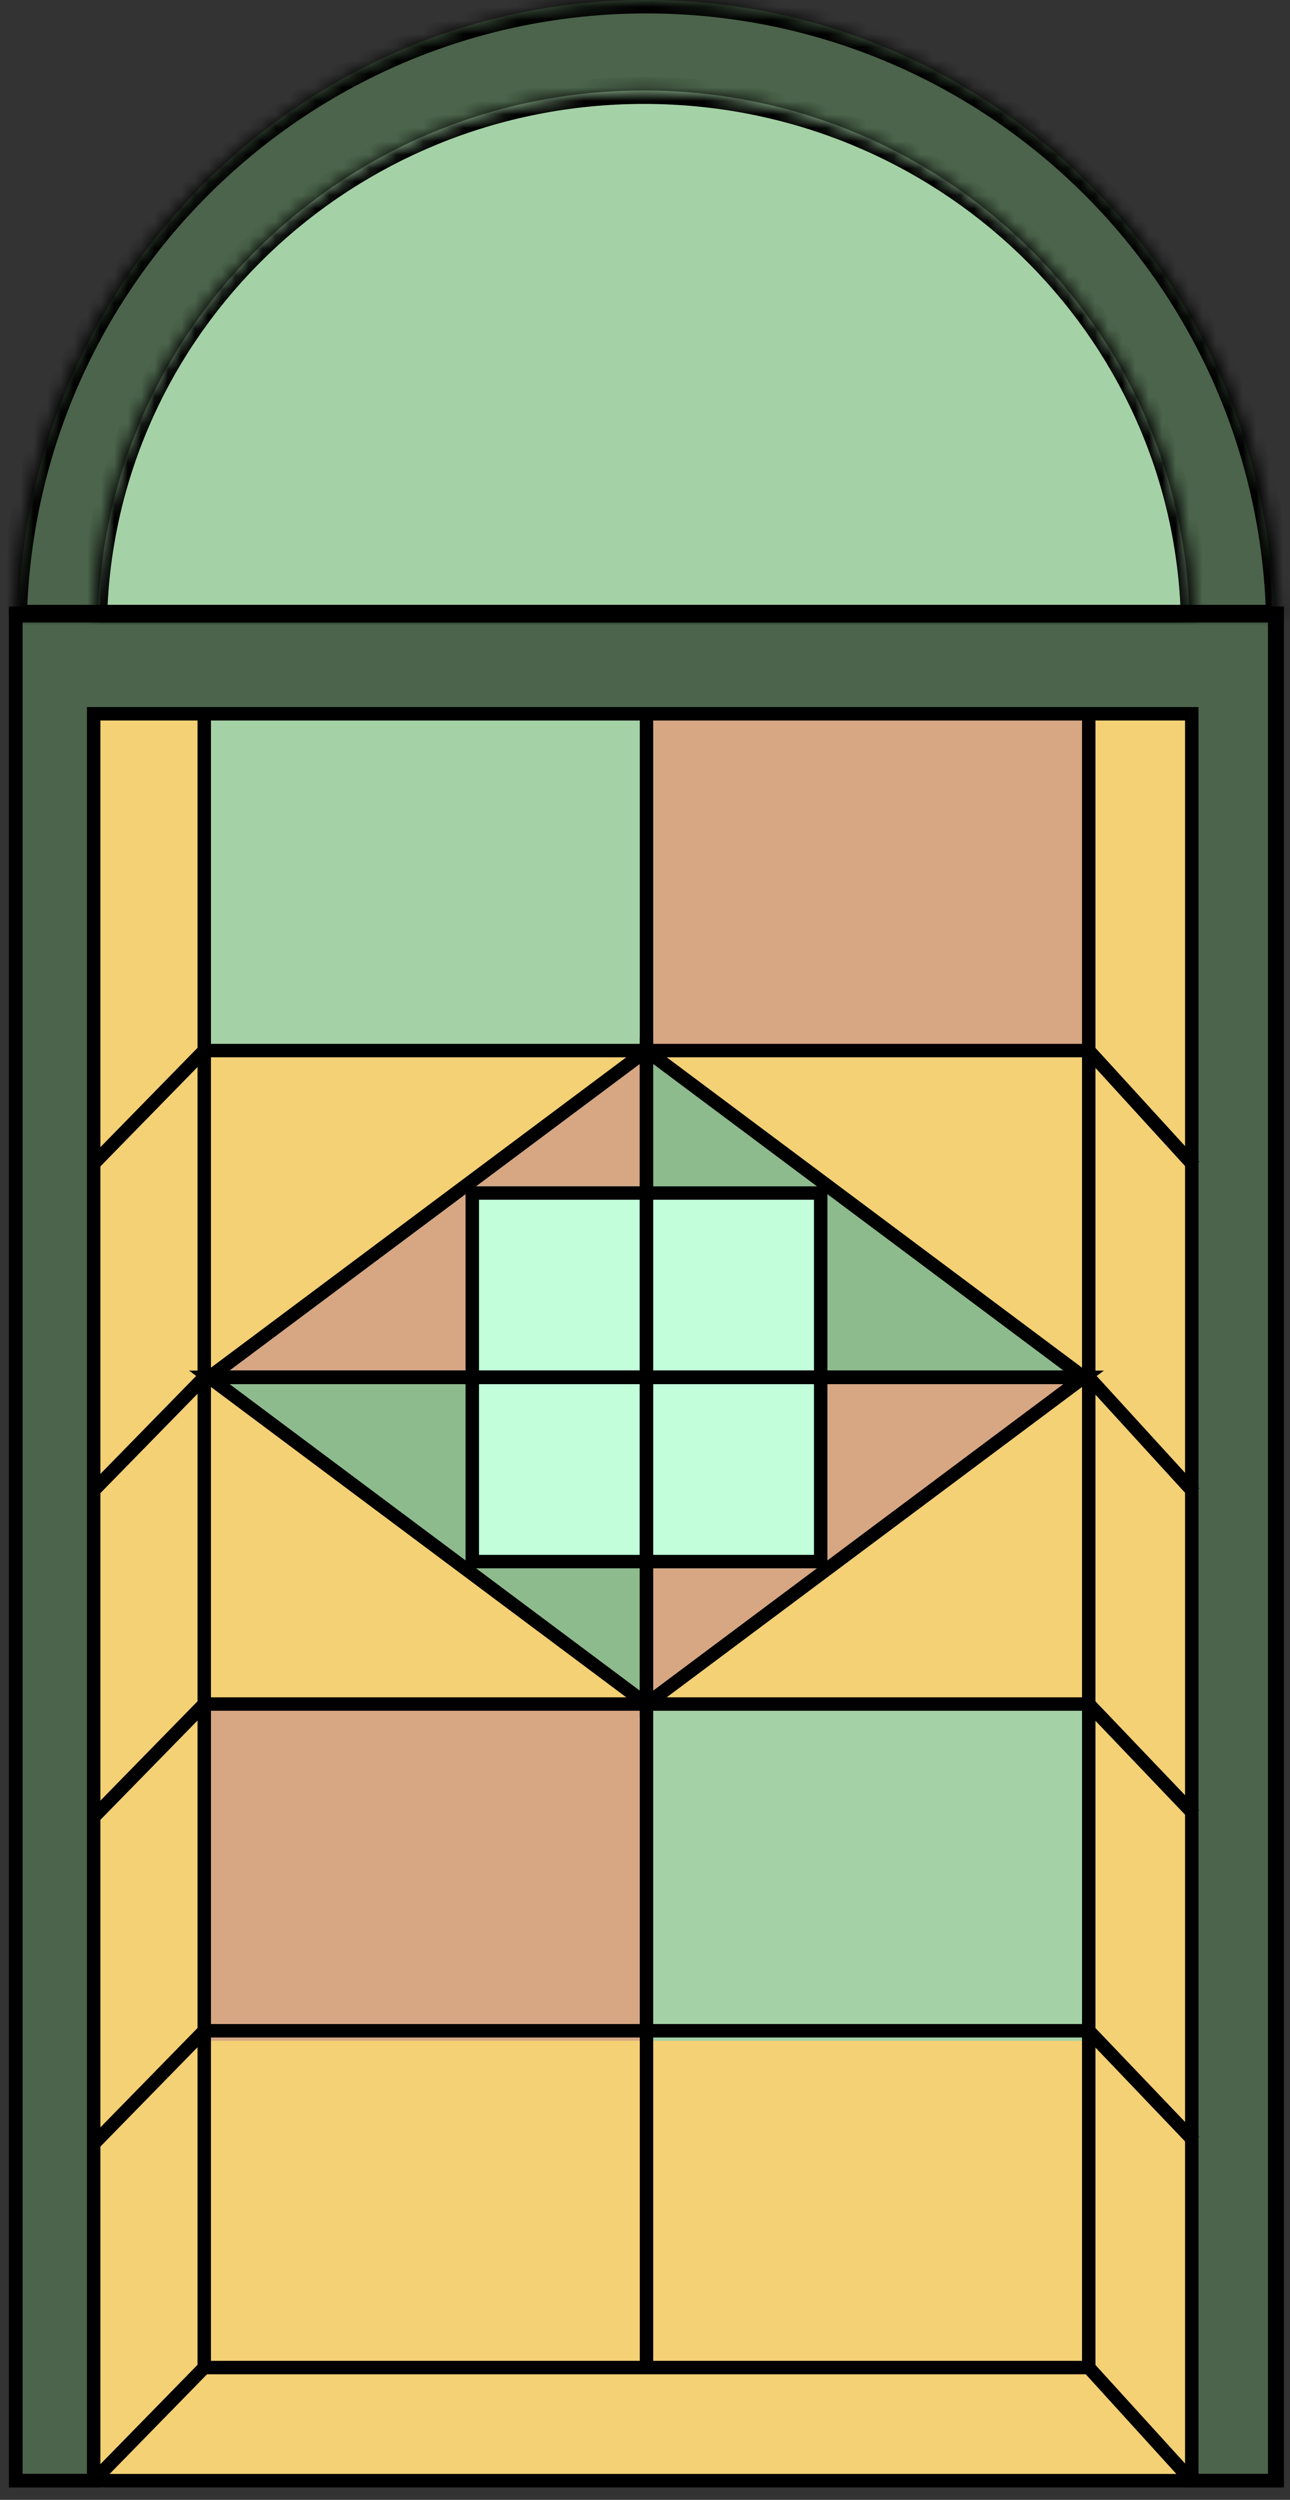<svg width="96" height="186" viewBox="0 0 96 186" fill="none" xmlns="http://www.w3.org/2000/svg">
<rect x="0" y="0" width="96" height="186" fill="#333333" stroke="none"/>
<path d="M94.663 184.571H1.533V45.628H94.663V184.571Z" fill="#F4D175"/>
<path d="M7.145 53.275V184.383H1.36V46.002H94.861V184.383H88.702V53.275H7.145Z" fill="#4B644B"/>
<path fill-rule="evenodd" clip-rule="evenodd" d="M1.36 46.003H94.835C94.244 20.495 73.545 0 48.098 0C22.65 0 1.951 20.495 1.36 46.003Z" fill="#4B644B"/>
<path opacity="0.7" fill-rule="evenodd" clip-rule="evenodd" d="M88.54 46.003H7.283C7.797 24.228 25.79 6.732 47.912 6.732C70.033 6.732 88.026 24.228 88.54 46.003Z" fill="#CCFFCE"/>
<path d="M48.098 102.477V78.166L15.818 102.477H48.098Z" fill="#D7A784"/>
<path d="M48.097 102.477V78.166L80.377 102.477H48.097Z" fill="#8EBB8E"/>
<path d="M48.097 102.477V126.787L80.377 102.477H48.097Z" fill="#D7A784"/>
<path d="M48.098 102.477V126.787L15.818 102.477H48.098Z" fill="#8EBB8E"/>
<rect x="34.741" y="88.265" width="26.715" height="28.424" fill="#C1FED9"/>
<path d="M48.111 53.108V78.167H80.762V53.108H48.111Z" fill="#D7A784"/>
<path d="M48.111 126.787V151.845H15.46V126.787H48.111Z" fill="#D7A784"/>
<path d="M15.46 53.108V78.167H48.111V53.108H15.46Z" fill="#A5D1A7"/>
<path d="M80.761 126.787V151.845H48.11V126.787H80.761Z" fill="#A5D1A7"/>
<path d="M95.048 184.571H1.173V45.628H95.048V184.571Z" stroke="black"/>
<path d="M6.971 53.108V184.57H1.173V45.815H94.861V184.57H88.69V53.108H6.971Z" stroke="black"/>
<path d="M81.023 176.155H15.199V53.108H81.023V176.155Z" stroke="black"/>
<mask id="path-17-inside-1_184_155" fill="white">
<path fill-rule="evenodd" clip-rule="evenodd" d="M95.223 46.003H1C1.596 20.495 22.46 0 48.111 0C73.763 0 94.627 20.495 95.223 46.003Z"/>
</mask>
<path d="M1 46.003L0 45.98L-0.024 47.003H1V46.003ZM95.223 46.003V47.003H96.246L96.222 45.98L95.223 46.003ZM1 47.003H95.223V45.003H1V47.003ZM2 46.026C2.583 21.06 23.005 1 48.111 1V-1C21.916 -1 0.609 19.93 0 45.98L2 46.026ZM48.111 1C73.218 1 93.64 21.06 94.223 46.026L96.222 45.98C95.614 19.93 74.307 -1 48.111 -1V1Z" fill="black" mask="url(#path-17-inside-1_184_155)"/>
<mask id="path-19-inside-2_184_155" fill="white">
<path fill-rule="evenodd" clip-rule="evenodd" d="M88.877 46.003H6.97C7.488 24.228 25.625 6.732 47.923 6.732C70.222 6.732 88.359 24.228 88.877 46.003Z"/>
</mask>
<path d="M6.97 46.003L5.97 45.98L5.946 47.003H6.97V46.003ZM88.877 46.003V47.003H89.901L89.876 45.98L88.877 46.003ZM6.97 47.003H88.877V45.003H6.97V47.003ZM7.97 46.027C8.474 24.81 26.153 7.732 47.923 7.732V5.732C25.097 5.732 6.501 23.646 5.97 45.98L7.97 46.027ZM47.923 7.732C69.694 7.732 87.373 24.81 87.877 46.027L89.876 45.98C89.346 23.646 70.749 5.732 47.923 5.732V7.732Z" fill="black" mask="url(#path-19-inside-2_184_155)"/>
<path d="M6.97 184.571L15.198 176.156" stroke="black"/>
<path d="M88.504 184.384L81.023 176.156" stroke="black"/>
<path d="M6.97 135.202L15.198 126.787" stroke="black"/>
<path d="M88.877 135.015L81.023 126.787" stroke="black"/>
<path d="M6.97 159.512L15.198 151.097" stroke="black"/>
<path d="M88.877 159.325L81.023 151.097" stroke="black"/>
<path d="M6.97 110.893L15.198 102.478" stroke="black"/>
<path d="M88.877 111.08L81.023 102.478" stroke="black"/>
<path d="M6.97 86.582L15.198 78.167" stroke="black"/>
<path d="M88.877 86.769L81.023 78.167" stroke="black"/>
<path d="M15.199 78.167H81.023" stroke="black"/>
<path d="M15.199 102.478H81.023" stroke="black"/>
<path d="M15.199 126.787H81.023" stroke="black"/>
<path d="M15.199 151.097H81.023" stroke="black"/>
<path d="M48.111 53.108V175.968" stroke="black"/>
<path d="M48.111 102.477V78.167L15.573 102.477H48.111Z" stroke="black"/>
<path d="M48.111 102.477V78.167L80.649 102.477H48.111Z" stroke="black"/>
<path d="M48.111 102.477V126.787L80.649 102.477H48.111Z" stroke="black"/>
<path d="M48.111 102.477V126.787L15.573 102.477H48.111Z" stroke="black"/>
<rect x="35.147" y="88.765" width="25.928" height="27.424" stroke="black"/>
</svg>
